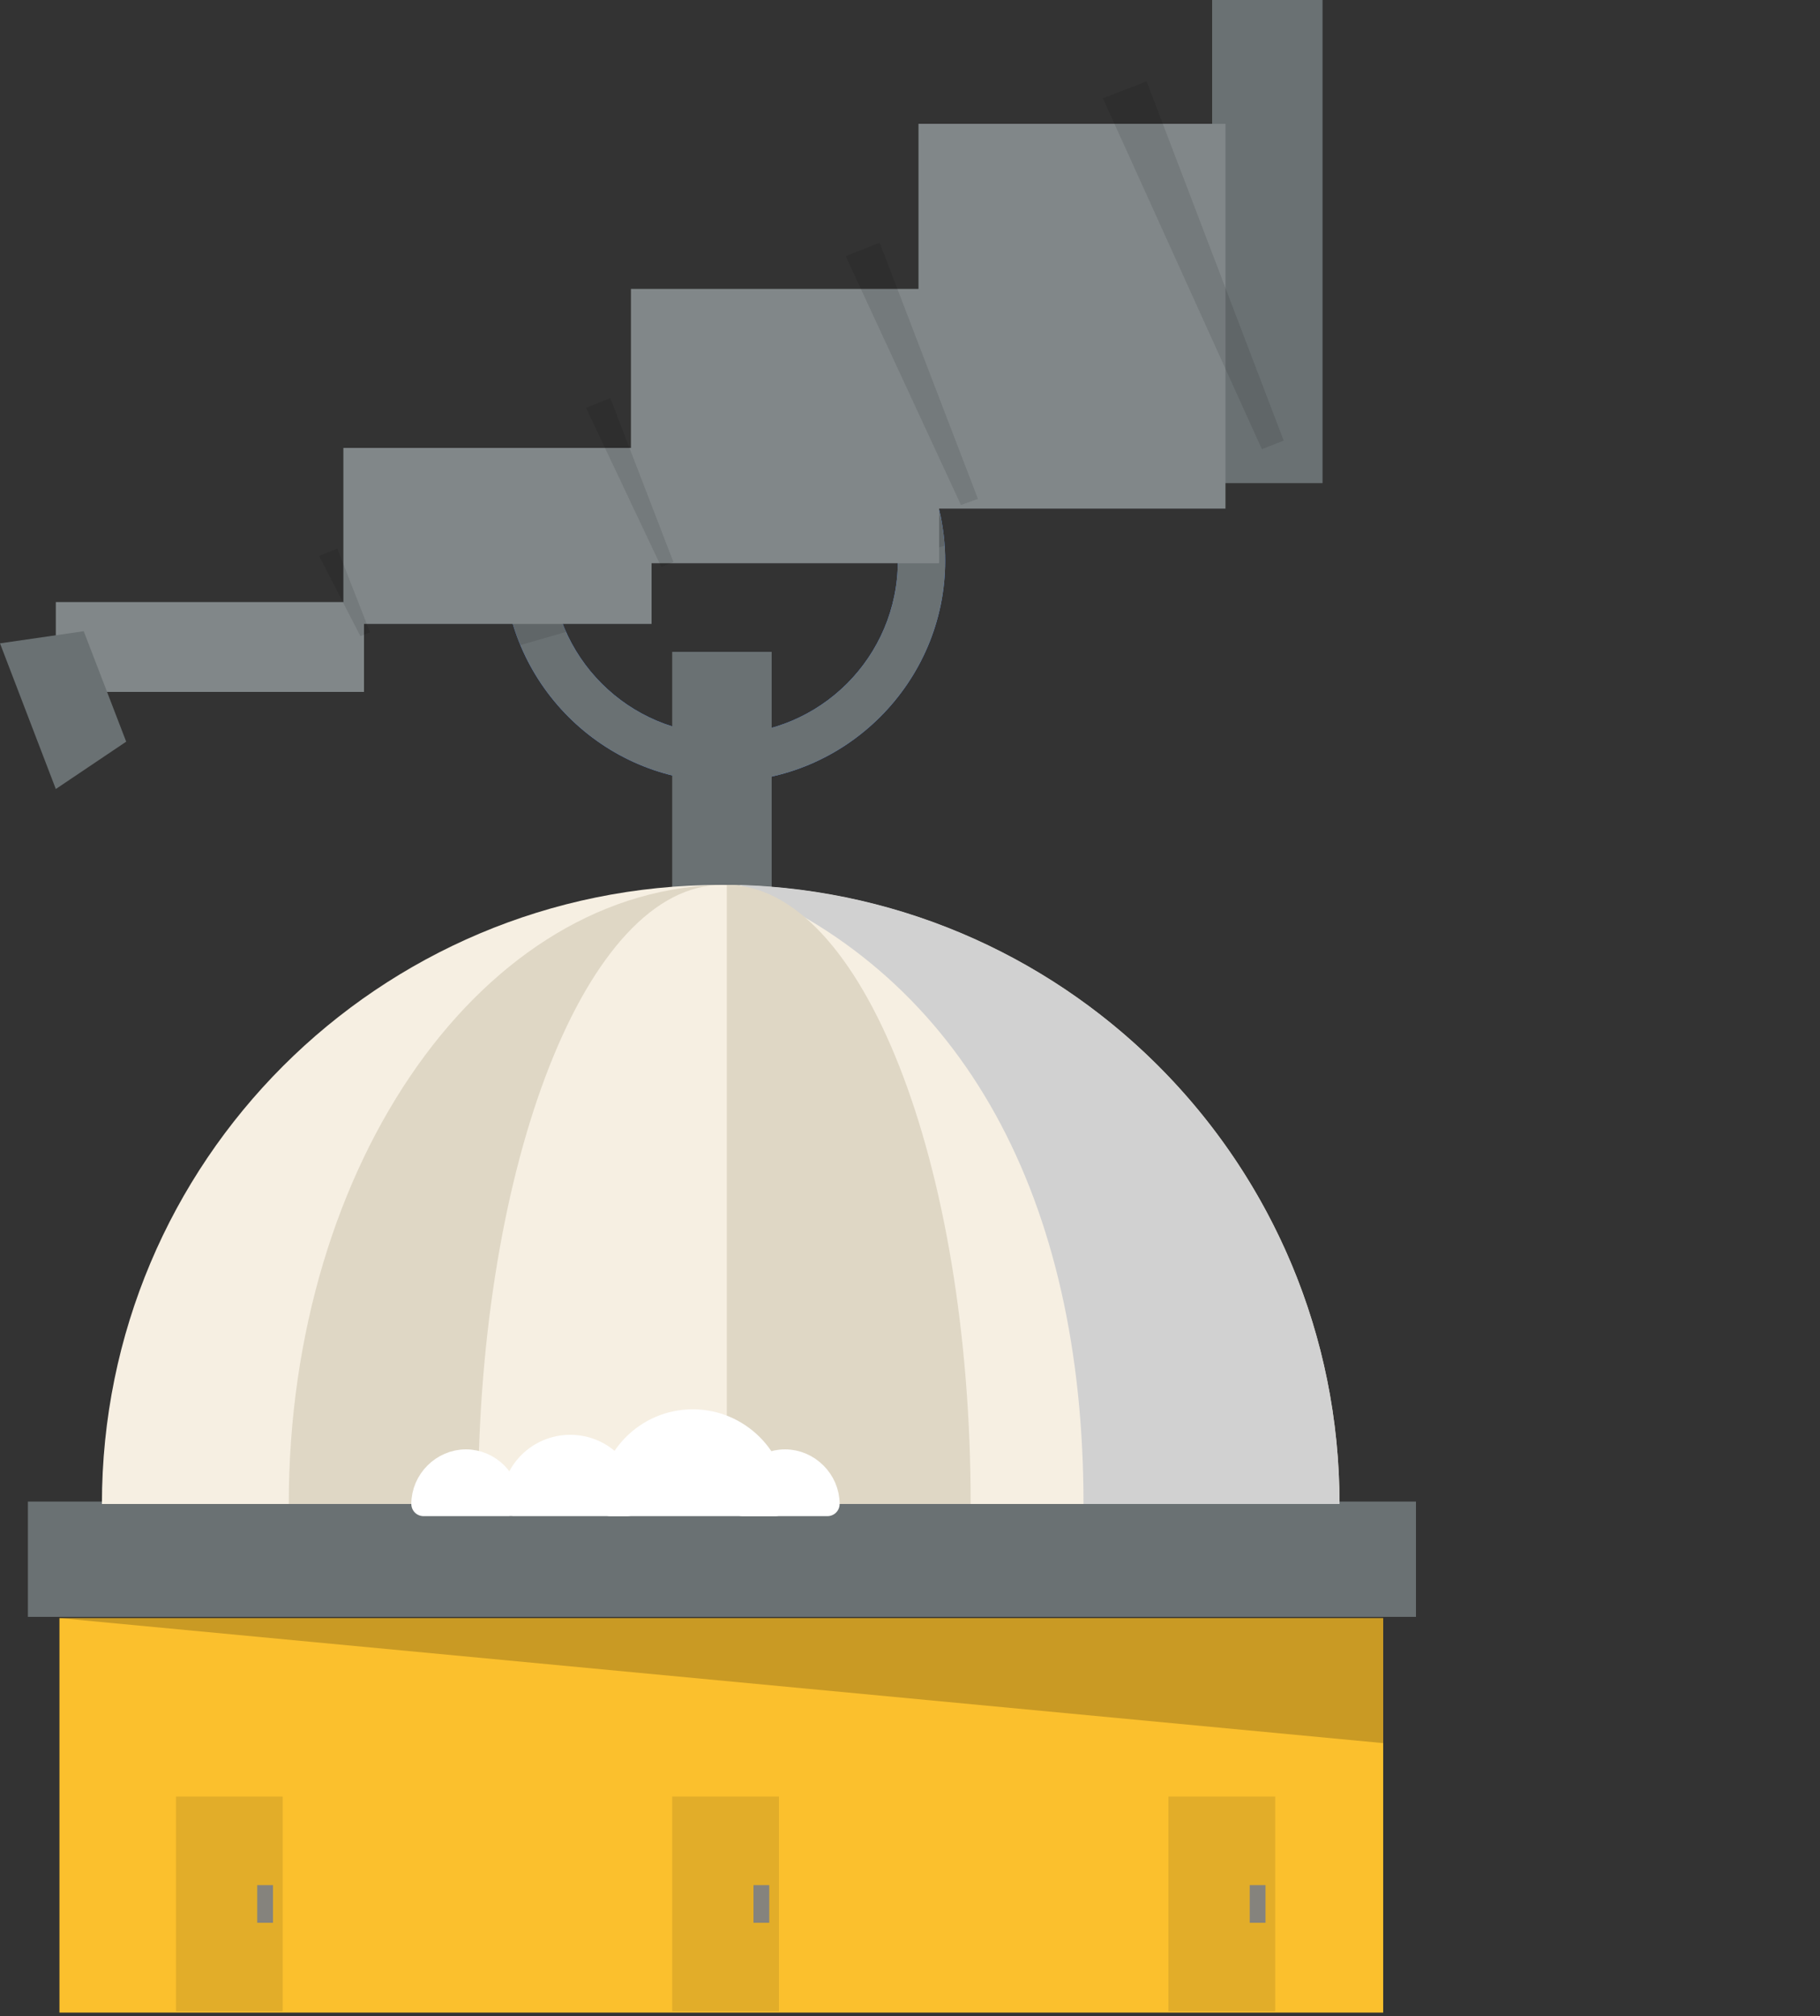<?xml version="1.0" encoding="utf-8"?>
<!-- Generator: Adobe Illustrator 18.0.0, SVG Export Plug-In . SVG Version: 6.00 Build 0)  -->
<!DOCTYPE svg PUBLIC "-//W3C//DTD SVG 1.1//EN" "http://www.w3.org/Graphics/SVG/1.1/DTD/svg11.dtd">
<svg version="1.1" id="Layer_1" xmlns="http://www.w3.org/2000/svg" xmlns:xlink="http://www.w3.org/1999/xlink" x="0px" y="0px"
	 viewBox="0 95.6 150 166.1" enable-background="new 0 95.6 150 166.1" xml:space="preserve">
<rect x="0" y="95.6" width="150" height="166.1" fill="#333333" stroke="none"/>
<path fill="#4C8BFB" d="M45.4,141.8c0,7.9,6.4,14.3,14.3,14.3s14.3-6.4,14.3-14.3c0-7.9-6.4-14.3-14.3-14.3v-3.9
	c10,0,18.2,8.2,18.2,18.2c0,10-8.2,18.2-18.2,18.2c-10,0-18.2-8.2-18.2-18.2H45.4L45.4,141.8z"/>
<g>
	<path id="_x31_" fill="#6A7173" d="M45.4,141.8c0,7.9,6.4,14.3,14.3,14.3s14.3-6.4,14.3-14.3c0-7.9-6.4-14.3-14.3-14.3v-3.9
		c10,0,18.2,8.2,18.2,18.2c0,10-8.2,18.2-18.2,18.2c-10,0-18.2-8.2-18.2-18.2"/>
</g>
<g>
	<g>
		<defs>
			<path id="SVGID_1_" d="M45.4,141.8c0,7.9,6.4,14.3,14.3,14.3s14.3-6.4,14.3-14.3c0-7.9-6.4-14.3-14.3-14.3v-3.9
				c10,0,18.2,8.2,18.2,18.2c0,10-8.2,18.2-18.2,18.2c-10,0-18.2-8.2-18.2-18.2"/>
		</defs>
		<clipPath id="SVGID_2_">
			<use xlink:href="#SVGID_1_"  overflow="visible"/>
		</clipPath>
		<path opacity="0.1" clip-path="url(#SVGID_2_)" enable-background="new    " d="M77.1,137.3l-4.2,1.4l0.3,3.2l5.2-1.5L77.1,137.3z
			"/>
	</g>
</g>
<g>
	<g>
		<defs>
			<path id="SVGID_3_" d="M45.4,141.8c0,7.9,6.4,14.3,14.3,14.3s14.3-6.4,14.3-14.3c0-7.9-6.4-14.3-14.3-14.3v-3.9
				c10,0,18.2,8.2,18.2,18.2c0,10-8.2,18.2-18.2,18.2c-10,0-18.2-8.2-18.2-18.2"/>
		</defs>
		<clipPath id="SVGID_4_">
			<use xlink:href="#SVGID_3_"  overflow="visible"/>
		</clipPath>
		<path opacity="0.1" clip-path="url(#SVGID_4_)" enable-background="new    " d="M46,144.5l-4.2,1.4L42,149l5.2-1.5L46,144.5z"/>
	</g>
</g>
<g>
	<path fill="#6A7173" d="M55.4,149.3h8.2v36.6h-8.2V149.3z"/>
	<path fill="#6A7173" d="M99.9,95.6h9.1v39.8h-9.1V95.6z"/>
</g>
<g>
	<path fill="#818789" d="M75.7,105.8H101v31.7H75.7V105.8z"/>
	<path fill="#818789" d="M52,119.4h25.4V142H52V119.4z"/>
	<path fill="#818789" d="M28.3,132.5h25.4V147H28.3V132.5z"/>
	<path fill="#818789" d="M4.6,145.2H30v7.4H4.6V145.2z"/>
</g>
<path fill="#6A7173" d="M4.6,160.6l5.8-3.9l-3.5-9.1l-6.9,1L4.6,160.6z"/>
<path opacity="0.1" enable-background="new    " d="M90.9,103.7l3.6-1.4l11.3,29.6l-1.8,0.7L90.9,103.7z"/>
<path opacity="0.1" enable-background="new    " d="M69.7,116.7l2.8-1.1l8.1,21.1l-1.4,0.5L69.7,116.7z"/>
<path opacity="0.1" enable-background="new    " d="M48.3,129.2l2-0.8l5.2,13.5l-1,0.4L48.3,129.2z"/>
<path opacity="0.1" enable-background="new    " d="M26.3,141.4l1.5-0.6l2.7,6.9l-0.8,0.3L26.3,141.4z"/>
<path fill="#FBC02D" d="M4.9,228.9H114v32.5H4.9V228.9z"/>
<path fill="#6A7173" d="M2.3,219.3h114.4v9.5H2.3V219.3z"/>
<path fill="#F6EFE2" d="M59.4,219.5h-51c0-28.2,22.8-51,51-51V219.5"/>
<path opacity="0.2" enable-background="new    " d="M4.9,228.9L114,239.2v-10.3H4.9z"/>
<path fill="#DFD7C5" d="M59.9,219.5H23.8c0-28.2,16.2-51,36.1-51V219.5"/>
<path fill="#F6EFE2" d="M59.4,219.5H39.4c0-28.2,9-51,20.1-51V219.5"/>
<path fill="#DFD7C5" d="M59.4,219.5h51c0-28.2-22.8-51-51-51V219.5"/>
<path fill="#F6EFE2" d="M59.4,219.5h36.1c0-28.2-16.2-51-36.1-51L59.4,219.5"/>
<path fill="#D1D1D1" d="M89.3,219.5h21.1c0-27.7-22-50.2-49.5-51C79.4,176.1,89.3,194.3,89.3,219.5"/>
<path fill="#DFD7C5" d="M59.9,219.5h20.1c0-28.2-9-51-20.1-51L59.9,219.5"/>
<path opacity="0.1" enable-background="new    " d="M14.5,243.6h8.8v17.7h-8.8V243.6z"/>
<path fill="#85837D" d="M21.2,250.9h1.3v3.1h-1.3V250.9z"/>
<path opacity="0.1" enable-background="new    " d="M96.3,243.6h8.8v17.7h-8.8V243.6z"/>
<path fill="#85837D" d="M103,250.9h1.3v3.1H103V250.9z"/>
<path opacity="0.1" enable-background="new    " d="M55.4,243.6h8.8v17.7h-8.8C55.4,261.3,55.4,243.6,55.4,243.6z"/>
<path fill="#85837D" d="M62.1,250.9h1.3v3.1h-1.3V250.9z"/>
<g>
	<path fill="#FFFFFF" stroke="#FFFFFF" stroke-width="2" stroke-linejoin="round" stroke-miterlimit="10" d="M61.2,219.5
		c0-1.9,1.6-3.5,3.5-3.5c1.9,0,3.5,1.6,3.5,3.5H61.2z"/>
	<path fill="#FFFFFF" stroke="#FFFFFF" stroke-width="2" stroke-linejoin="round" stroke-miterlimit="10" d="M34.9,219.5
		c0-1.9,1.6-3.5,3.5-3.5c1.9,0,3.5,1.6,3.5,3.5H34.9z"/>
	<path fill="#FFFFFF" stroke="#FFFFFF" stroke-width="2" stroke-linejoin="round" stroke-miterlimit="10" d="M50.3,219.5
		c0-3.7,3-6.8,6.8-6.8c3.7,0,6.8,3,6.8,6.8H50.3z"/>
	<path fill="#FFFFFF" stroke="#FFFFFF" stroke-width="2" stroke-linejoin="round" stroke-miterlimit="10" d="M42.3,219.5
		c0-2.6,2.1-4.7,4.7-4.7c2.6,0,4.7,2.1,4.7,4.7C51.8,219.5,42.3,219.5,42.3,219.5z"/>
</g>
</svg>
